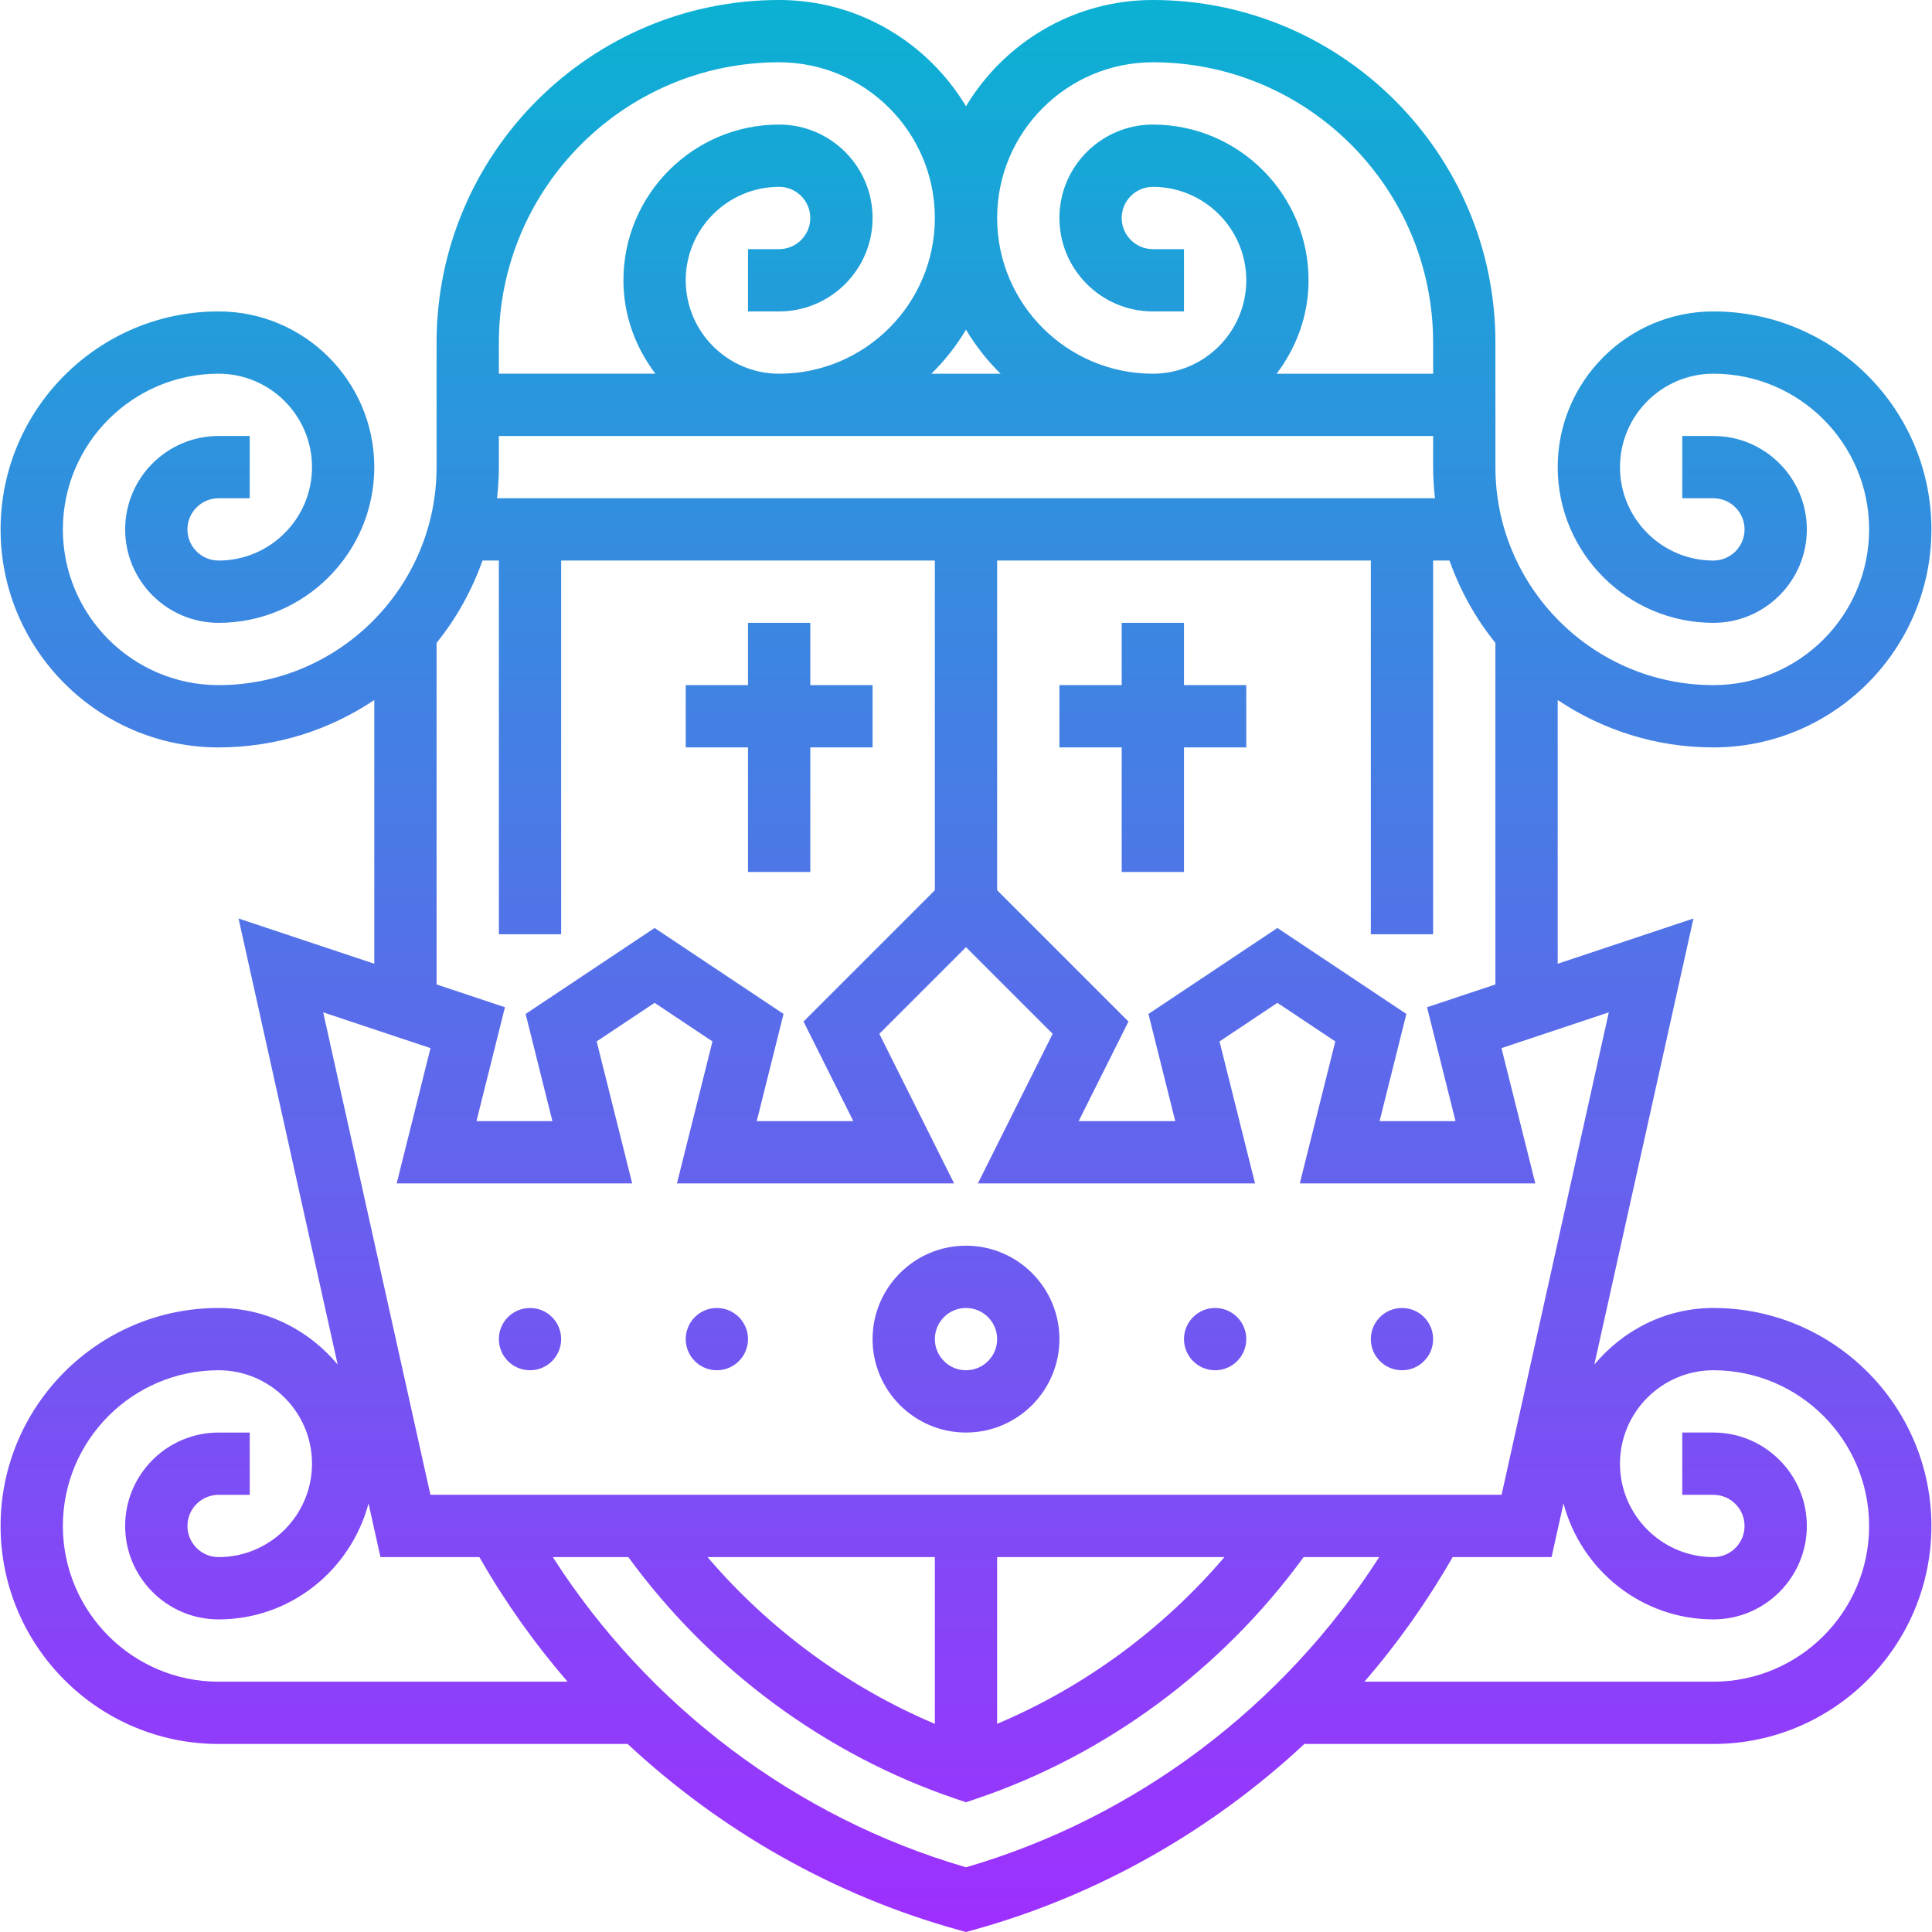 <svg id="_x33_0" enable-background="new 0 0 62 62.038" height="512" viewBox="0 0 62 62.038" width="512" xmlns="http://www.w3.org/2000/svg" xmlns:xlink="http://www.w3.org/1999/xlink"><linearGradient id="SVGID_1_" gradientUnits="userSpaceOnUse" x1="31" x2="31" y1="62.038" y2="0"><stop offset="0" stop-color="#9f2fff"/><stop offset="1" stop-color="#0bb1d3"/></linearGradient><path d="m31 40c-1.654 0-3 1.346-3 3s1.346 3 3 3 3-1.346 3-3-1.346-3-3-3zm0 4c-.551 0-1-.448-1-1s.449-1 1-1 1 .448 1 1-.449 1-1 1zm-7-1c0 .552-.448 1-1 1s-1-.448-1-1 .448-1 1-1 1 .448 1 1zm-6 0c0 .552-.448 1-1 1s-1-.448-1-1 .448-1 1-1 1 .448 1 1zm22 0c0 .552-.448 1-1 1s-1-.448-1-1 .448-1 1-1 1 .448 1 1zm6 0c0 .552-.448 1-1 1s-1-.448-1-1 .448-1 1-1 1 .448 1 1zm-22-19h-2v-2h2v-2h2v2h2v2h-2v4h-2zm31 0c3.86 0 7-3.141 7-7s-3.14-7-7-7c-2.757 0-5 2.243-5 5s2.243 5 5 5c1.654 0 3-1.346 3-3s-1.346-3-3-3h-1v2h1c.551 0 1 .448 1 1s-.449 1-1 1c-1.654 0-3-1.346-3-3s1.346-3 3-3c2.757 0 5 2.243 5 5s-2.243 5-5 5c-3.86 0-7-3.141-7-7v-4c0-6.065-4.935-11-11-11-2.548 0-4.775 1.373-6 3.413-1.225-2.04-3.452-3.413-6-3.413-6.065 0-11 4.935-11 11v4c0 3.859-3.14 7-7 7-2.757 0-5-2.243-5-5s2.243-5 5-5c1.654 0 3 1.346 3 3s-1.346 3-3 3c-.551 0-1-.448-1-1s.449-1 1-1h1v-2h-1c-1.654 0-3 1.346-3 3s1.346 3 3 3c2.757 0 5-2.243 5-5s-2.243-5-5-5c-3.86 0-7 3.141-7 7s3.14 7 7 7c1.849 0 3.569-.562 5-1.522v8.468l-4.359-1.453 3.183 14.324c-.918-1.1-2.282-1.817-3.824-1.817-3.86 0-7 3.141-7 7s3.14 7 7 7h13.135c2.987 2.784 6.622 4.859 10.598 5.964l.267.074.268-.074c3.976-1.105 7.611-3.18 10.598-5.964h13.134c3.86 0 7-3.141 7-7s-3.14-7-7-7c-1.542 0-2.906.717-3.824 1.818l3.183-14.324-4.359 1.452v-8.468c1.431.96 3.151 1.522 5 1.522zm-39.059-8c.037-.329.059-.662.059-1v-1h30v1c0 .338.022.671.059 1zm13.948-4c.429-.42.8-.896 1.111-1.413.311.517.682.994 1.111 1.413zm7.111-10c4.962 0 9 4.037 9 9v1h-5.026c.635-.838 1.026-1.87 1.026-3 0-2.757-2.243-5-5-5-1.654 0-3 1.346-3 3s1.346 3 3 3h1v-2h-1c-.551 0-1-.448-1-1s.449-1 1-1c1.654 0 3 1.346 3 3s-1.346 3-3 3c-2.757 0-5-2.243-5-5s2.243-5 5-5zm-12 0c2.757 0 5 2.243 5 5s-2.243 5-5 5c-1.654 0-3-1.346-3-3s1.346-3 3-3c.551 0 1 .448 1 1s-.449 1-1 1h-1v2h1c1.654 0 3-1.346 3-3s-1.346-3-3-3c-2.757 0-5 2.243-5 5 0 1.13.391 2.162 1.026 3h-5.026v-1c0-4.963 4.038-9 9-9zm-11 18.644c.633-.784 1.131-1.677 1.475-2.644h.525v12h2v-12h12v10.586l-4.217 4.217 1.599 3.197h-3.101l.86-3.441-4.141-2.761-4.141 2.761.86 3.441h-2.438l.914-3.656-2.195-.732zm-12 28.356c0-2.757 2.243-5 5-5 1.654 0 3 1.346 3 3s-1.346 3-3 3c-.551 0-1-.448-1-1s.449-1 1-1h1v-2h-1c-1.654 0-3 1.346-3 3s1.346 3 3 3c2.313 0 4.246-1.587 4.815-3.725l.383 1.725h3.176c.816 1.427 1.765 2.766 2.832 4h-11.206c-2.757 0-5-2.243-5-5zm29 10.96c-5.468-1.59-10.204-5.178-13.268-9.96h2.426c2.623 3.597 6.332 6.349 10.522 7.764l.32.108.32-.108c4.19-1.414 7.9-4.167 10.522-7.764h2.426c-3.064 4.782-7.8 8.37-13.268 9.96zm1-9.96h7.299c-1.986 2.325-4.499 4.17-7.299 5.354zm-2 5.354c-2.8-1.184-5.313-3.03-7.299-5.354h7.299zm25-3.354c1.654 0 3-1.346 3-3s-1.346-3-3-3h-1v2h1c.551 0 1 .448 1 1s-.449 1-1 1c-1.654 0-3-1.346-3-3s1.346-3 3-3c2.757 0 5 2.243 5 5s-2.243 5-5 5h-11.205c1.066-1.234 2.015-2.573 2.832-4h3.176l.383-1.725c.568 2.138 2.501 3.725 4.814 3.725zm-6.802-4h-34.396l-3.443-15.493 3.446 1.149-1.086 4.344h7.562l-1.14-4.559 1.859-1.239 1.859 1.239-1.14 4.559h8.899l-2.401-4.803 2.783-2.783 2.783 2.783-2.401 4.803h8.899l-1.14-4.559 1.859-1.239 1.859 1.239-1.14 4.559h7.562l-1.086-4.344 3.446-1.149zm-2.393-15.656.914 3.656h-2.438l.86-3.441-4.141-2.761-4.141 2.761.86 3.441h-3.101l1.599-3.197-4.217-4.217v-10.586h12v12h2v-12h.525c.344.967.842 1.861 1.475 2.644v10.968zm-7.805-10.344h2v2h-2v4h-2v-4h-2v-2h2v-2h2z" fill="url(#SVGID_1_)"/></svg>